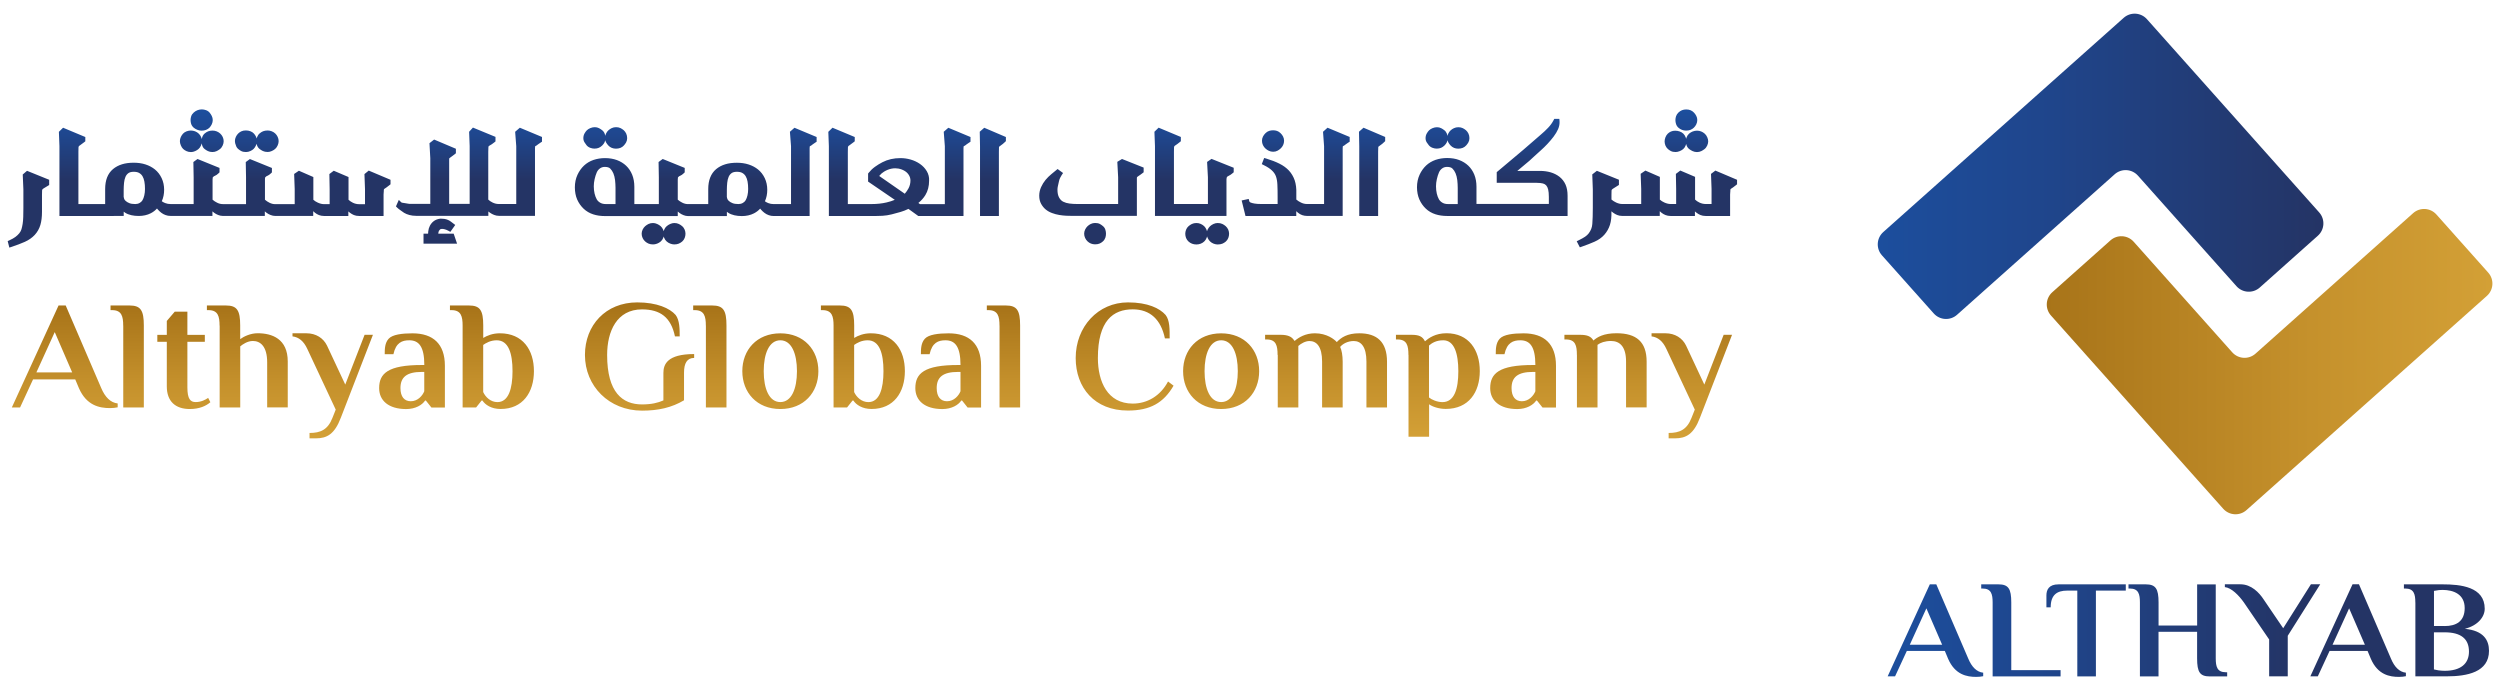 <?xml version="1.0" encoding="utf-8"?>
<!-- Generator: Adobe Illustrator 24.3.0, SVG Export Plug-In . SVG Version: 6.00 Build 0)  -->
<svg version="1.1" id="Layer_1" xmlns="http://www.w3.org/2000/svg" xmlns:xlink="http://www.w3.org/1999/xlink" x="0px" y="0px"
	 viewBox="0 0 543 150" style="enable-background:new 0 0 543 150;" xml:space="preserve">
<style type="text/css">
	.st0{fill:url(#SVGID_1_);}
	.st1{fill:url(#SVGID_2_);}
	.st2{fill:url(#SVGID_3_);}
	.st3{fill:none;}
	.st4{fill:url(#SVGID_4_);}
	.st5{fill:url(#SVGID_5_);}
</style>
<g>
	<linearGradient id="SVGID_1_" gradientUnits="userSpaceOnUse" x1="409.998" y1="136.975" x2="540.607" y2="136.975">
		<stop  offset="0" style="stop-color:#1C4E9D"/>
		<stop  offset="0.246" style="stop-color:#1F468D"/>
		<stop  offset="0.69" style="stop-color:#243465"/>
	</linearGradient>
	<path class="st0" d="M423.13,143.09l-0.71-1.7h-8.26l-2.55,5.51H410l9.16-19.99h1.4l6.96,16.17c0.75,1.79,1.83,2.88,3.23,3.03v0.76
		c-0.34,0.09-1.03,0.15-1.49,0.15C427.2,147.03,424.63,146.55,423.13,143.09z M421.83,140.03l-3.42-7.9l-3.6,7.9H421.83z
		 M432.8,130.86c0-1.82-0.31-3.03-2.17-3.03h-0.31v-0.91h3.73c2.17,0,2.8,0.94,2.8,3.94v14.69h10.71v1.36H432.8V130.86z
		 M451.18,128.28h-2.2c-2.21,0-3.57,0.94-3.57,3.63h-0.93v-2.57c0-1.21,0.5-2.42,2.64-2.42h14.6v1.36h-6.49v18.63h-4.04V128.28z
		 M464.79,130.86c0-1.82-0.31-3.03-2.17-3.03h-0.31v-0.91h3.73c2.17,0,2.8,0.94,2.8,3.94v5h8.38v-8.93h4.04v16.05
		c0,1.82,0.31,3.03,2.17,3.03h0.31v0.91h-3.73c-2.17,0-2.8-0.88-2.8-3.94v-5.75h-8.38v9.69h-4.04V130.86z M492.87,138.91l-5.5-8.06
		c-1.09-1.54-2.7-3.18-4.13-3.33v-0.61h3.39c2.33,0,4.07,1.79,5.06,3.33l4.22,6.21l6.02-9.54h2.02l-7.05,11.18v8.81h-4.04V138.91z
		 M514.95,143.09l-0.71-1.7h-8.26l-2.55,5.51h-1.62l9.16-19.99h1.4l6.96,16.17c0.74,1.79,1.83,2.88,3.23,3.03v0.76
		c-0.34,0.09-1.02,0.15-1.49,0.15C519.02,147.03,516.44,146.55,514.95,143.09z M513.65,140.03l-3.42-7.9l-3.6,7.9H513.65z
		 M524.61,130.86c0-1.82-0.31-3.03-2.17-3.03h-0.31v-0.91h8.39c3.88,0,9.16,0.51,9.16,5.3c0,1.73-1.43,3.63-4.32,4.36
		c4.07,0.39,5.25,2.45,5.25,4.78c0,4.63-4.75,5.54-9.16,5.54h-6.83V130.86z M530.98,135.98c2.52,0,4.35-1.03,4.35-3.91
		c0-3-2.42-3.94-4.81-3.94c-0.47,0-0.96,0.03-1.86,0.21v7.63H530.98z M536.26,141.52c0-2.79-1.77-4.18-5.28-4.18h-2.33v8.06
		c0.43,0.12,1.34,0.3,2.33,0.3C534.43,145.7,536.26,144.18,536.26,141.52z"/>
	<linearGradient id="SVGID_2_" gradientUnits="userSpaceOnUse" x1="407.863" y1="36.12" x2="504.637" y2="36.12">
		<stop  offset="0" style="stop-color:#1C4E9D"/>
		<stop  offset="0.356" style="stop-color:#1F468D"/>
		<stop  offset="1" style="stop-color:#243465"/>
	</linearGradient>
	<path class="st1" d="M503.44,51.2l-12.62,11.25c-1.48,1.32-3.74,1.19-5.06-0.29l-21.4-24.01c-1.32-1.48-3.58-1.61-5.06-0.29
		l-34.23,30.51c-1.48,1.32-3.74,1.19-5.06-0.29l-11.25-12.62c-1.32-1.48-1.19-3.74,0.29-5.06l36.91-32.89l15.3-13.63
		c1.48-1.32,3.74-1.19,5.06,0.29l13.63,15.29l23.78,26.68C505.05,47.62,504.92,49.88,503.44,51.2z"/>
	<linearGradient id="SVGID_3_" gradientUnits="userSpaceOnUse" x1="444.561" y1="78.553" x2="541.336" y2="78.553">
		<stop  offset="0" style="stop-color:#A87419"/>
		<stop  offset="0.595" style="stop-color:#C5912C"/>
		<stop  offset="1" style="stop-color:#D3A036"/>
	</linearGradient>
	<path class="st2" d="M445.76,63.47l12.62-11.25c1.48-1.32,3.74-1.19,5.06,0.29l21.4,24.01c1.32,1.48,3.58,1.61,5.06,0.29
		l34.23-30.51c1.48-1.32,3.74-1.19,5.06,0.29l11.25,12.62c1.32,1.48,1.19,3.74-0.29,5.06l-36.91,32.89l-15.3,13.63
		c-1.48,1.32-3.74,1.19-5.06-0.29l-13.63-15.29l-23.78-26.68C444.15,67.05,444.28,64.79,445.76,63.47z"/>
	<line class="st3" x1="422.4" y1="70.75" x2="406.39" y2="52.78"/>
	<linearGradient id="SVGID_4_" gradientUnits="userSpaceOnUse" x1="189.38" y1="66.799" x2="189.38" y2="94.853">
		<stop  offset="0" style="stop-color:#A87419"/>
		<stop  offset="0.595" style="stop-color:#C5912C"/>
		<stop  offset="1" style="stop-color:#D3A036"/>
	</linearGradient>
	<path class="st4" d="M17.13,84.28l-0.79-1.88H7.18L4.36,88.5H2.57l10.15-22.15h1.55l7.71,17.92c0.83,1.98,2.03,3.19,3.58,3.36v0.84
		c-0.38,0.1-1.14,0.17-1.65,0.17C21.63,88.64,18.78,88.1,17.13,84.28z M15.68,80.89l-3.79-8.76L7.9,80.89H15.68z M26.76,70.72
		c0-2.01-0.34-3.36-2.41-3.36h-0.34v-1.01h4.13c2.41,0,3.1,1.04,3.1,4.36V88.5h-4.47V70.72z M36.23,83.94v-9.7h-2.06v-1.51h2.06
		v-3.02l1.72-2.01h2.75v5.03h3.79v1.51H40.7v9.9c0,2.52,0.65,3.19,1.79,3.19c1.2,0,2.13-0.5,2.72-0.91l0.48,0.94
		c-0.93,0.81-2.37,1.48-4.47,1.48C38.09,88.84,36.23,87.16,36.23,83.94z M47.69,70.72c0-2.01-0.34-3.36-2.41-3.36h-0.34v-1.01h4.13
		c2.41,0,3.1,1.04,3.1,4.36v2.95c0.76-0.57,2.24-1.28,3.79-1.28c3.13,0,6.54,1.21,6.54,6.14v9.97h-4.47v-9.8
		c0-3.46-1.48-4.63-3.1-4.63c-1.2,0-2.27,0.77-2.75,1.17V88.5h-4.47V70.72z M67.24,94.04c2.37,0,3.96-0.7,4.96-3.26l0.72-1.81
		l-6.19-13.22c-0.76-1.64-1.82-2.52-3.2-2.69v-0.67h3.03c2.06,0,3.68,1.04,4.47,2.68l3.96,8.46l4.2-10.81H81l-6.95,17.96
		c-1.38,3.66-3.06,4.53-5.44,4.53h-1.38V94.04z M82.35,84.31c0-3.19,1.89-5.03,9.29-5.03h0.52c0-4.03-1.2-5.37-3.27-5.37
		c-1.55,0-2.89,0.5-3.44,3.02h-1.89c0-1.17,0.03-2.45,0.86-3.36c0.83-0.91,2.93-1.17,5.16-1.17c4.51,0,7.05,2.32,7.05,7.05v9.06
		H93.7l-1.2-1.51h-0.17c-0.62,0.94-2.06,1.85-4.13,1.85C84.38,88.84,82.35,86.99,82.35,84.31z M92.15,84.98v-4.2h-0.52
		c-3.3,0-4.65,1.14-4.65,3.52c0,1.88,0.86,2.85,2.24,2.85C90.74,87.16,91.78,85.92,92.15,84.98z M104.78,86.99h-0.17l-1.2,1.51
		h-2.93V70.72c0-2.01-0.34-3.36-2.41-3.36h-0.34v-1.01h4.13c2.41,0,3.1,1.04,3.1,4.36v2.69c0.83-0.5,2.03-1.01,3.61-1.01
		c4.99,0,7.4,3.62,7.4,8.22c0,4.6-2.41,8.22-7.23,8.22C106.71,88.84,105.37,87.9,104.78,86.99z M111.32,80.62
		c0-3.86-0.86-6.71-3.44-6.71c-1.34,0-2.34,0.6-2.93,1.01v10.24c0.52,1.11,1.62,2.18,3.1,2.18
		C110.43,87.33,111.32,84.48,111.32,80.62z M127.05,77.09c0-6.44,4.51-11.41,11.36-11.41c4.3,0,7.06,1.28,8.33,2.72
		c0.89,1.14,0.89,3.16,0.89,4.67h-1.03c-0.86-4.13-3.17-5.87-7.16-5.87c-5.47,0-7.57,4.77-7.57,9.9c0,8.16,3.34,10.74,7.57,10.74
		c2.06,0,3.44-0.34,4.65-0.87v-5.97c0-1.85,0.83-4.1,6.68-4.1v0.84c-1.55,0-2.2,1.17-2.2,3.19v6.01c-2.65,1.58-5.57,2.25-9.12,2.25
		C132.28,89.18,127.05,83.87,127.05,77.09z M153.31,70.72c0-2.01-0.34-3.36-2.41-3.36h-0.34v-1.01h4.13c2.41,0,3.1,1.04,3.1,4.36
		V88.5h-4.47V70.72z M161.23,80.62c0-4.6,3.13-8.22,8.26-8.22c5.13,0,8.26,3.62,8.26,8.22c0,4.6-3.13,8.22-8.26,8.22
		C164.36,88.84,161.23,85.22,161.23,80.62z M173.1,80.62c0-3.86-1.2-6.71-3.61-6.71c-2.41,0-3.61,2.85-3.61,6.71
		c0,3.86,1.2,6.71,3.61,6.71C171.9,87.33,173.1,84.48,173.1,80.62z M185.35,86.99h-0.17l-1.2,1.51h-2.93V70.72
		c0-2.01-0.34-3.36-2.41-3.36h-0.34v-1.01h4.13c2.41,0,3.1,1.04,3.1,4.36v2.69c0.83-0.5,2.03-1.01,3.61-1.01
		c4.99,0,7.4,3.62,7.4,8.22c0,4.6-2.41,8.22-7.23,8.22C187.28,88.84,185.94,87.9,185.35,86.99z M191.89,80.62
		c0-3.86-0.86-6.71-3.44-6.71c-1.34,0-2.34,0.6-2.93,1.01v10.24c0.52,1.11,1.62,2.18,3.1,2.18C191,87.33,191.89,84.48,191.89,80.62z
		 M198.81,84.31c0-3.19,1.89-5.03,9.29-5.03h0.52c0-4.03-1.2-5.37-3.27-5.37c-1.55,0-2.89,0.5-3.44,3.02h-1.89
		c0-1.17,0.03-2.45,0.86-3.36c0.83-0.91,2.93-1.17,5.16-1.17c4.51,0,7.05,2.32,7.05,7.05v9.06h-2.93l-1.2-1.51h-0.17
		c-0.62,0.94-2.06,1.85-4.13,1.85C200.84,88.84,198.81,86.99,198.81,84.31z M208.62,84.98v-4.2h-0.52c-3.3,0-4.65,1.14-4.65,3.52
		c0,1.88,0.86,2.85,2.24,2.85C207.21,87.16,208.24,85.92,208.62,84.98z M217.09,70.72c0-2.01-0.34-3.36-2.41-3.36h-0.34v-1.01h4.13
		c2.41,0,3.1,1.04,3.1,4.36V88.5h-4.47V70.72z M233.64,77.76c0-6.78,4.85-12.08,11.36-12.08c4.3,0,6.88,1.28,8.16,2.72
		c0.93,1.18,0.89,3.12,0.89,5.1h-1.03c-0.86-4.06-3.17-6.31-6.99-6.31c-4.23,0-7.57,2.42-7.57,10.57c0,5.14,2.1,9.9,7.57,9.9
		c3.17,0,6.02-1.68,7.67-4.8l1.2,0.91c-2.17,3.73-5.09,5.4-9.91,5.4C237.74,89.18,233.64,84.21,233.64,77.76z M256.97,80.62
		c0-4.6,3.13-8.22,8.26-8.22c5.13,0,8.26,3.62,8.26,8.22c0,4.6-3.13,8.22-8.26,8.22C260.11,88.84,256.97,85.22,256.97,80.62z
		 M268.85,80.62c0-3.86-1.2-6.71-3.61-6.71s-3.61,2.85-3.61,6.71c0,3.86,1.2,6.71,3.61,6.71S268.85,84.48,268.85,80.62z
		 M277.49,77.09c0-2.01-0.31-3.36-2.37-3.36h-0.34v-1.01h3.41c1.38,0,2.41,0.34,2.93,1.28h0.14c0.83-0.71,2.27-1.61,4.34-1.61
		c2.58,0,4.23,1.31,4.75,1.91c0.93-0.97,2.24-1.91,4.89-1.91c3.82,0,6.02,1.85,6.02,6.18v9.93h-4.47v-9.97
		c0-3.26-1.2-4.46-2.75-4.46c-1.27,0-2.37,0.57-2.96,1.28c0.34,0.67,0.55,1.88,0.55,3.22v9.93h-4.47v-9.97
		c0-3.26-1.2-4.46-2.75-4.46c-0.89,0-1.86,0.57-2.41,1.07V88.5h-4.47V77.09z M305.91,77.09c0-2.01-0.31-3.36-2.37-3.36h-0.34v-1.01
		h3.41c1.55,0,2.37,0.34,2.89,1.41c0.83-0.71,2.27-1.75,4.68-1.75c4.82,0,7.23,3.62,7.23,8.22c0,4.6-2.41,8.22-7.4,8.22
		c-1.51,0-2.92-0.5-3.61-1.01v7.05h-4.47V77.09z M316.75,80.62c0-3.86-0.89-6.71-3.27-6.71c-1.55,0-2.48,0.6-3.1,1.14v11.28
		c0.55,0.47,1.76,1.01,2.93,1.01C315.89,87.33,316.75,84.48,316.75,80.62z M323.67,84.31c0-3.19,1.89-5.03,9.29-5.03h0.52
		c0-4.03-1.2-5.37-3.27-5.37c-1.55,0-2.89,0.5-3.44,3.02h-1.89c0-1.17,0.03-2.45,0.86-3.36s2.93-1.17,5.16-1.17
		c4.51,0,7.06,2.32,7.06,7.05v9.06h-2.93l-1.2-1.51h-0.17c-0.62,0.94-2.07,1.85-4.13,1.85C325.7,88.84,323.67,86.99,323.67,84.31z
		 M333.48,84.98v-4.2h-0.52c-3.3,0-4.65,1.14-4.65,3.52c0,1.88,0.86,2.85,2.24,2.85C332.07,87.16,333.1,85.92,333.48,84.98z
		 M342.5,77.09c0-2.01-0.31-3.36-2.37-3.36h-0.34v-1.01h3.41c1.55,0,2.37,0.34,2.89,1.24c0.83-0.74,2.2-1.58,5.02-1.58
		c4.3,0,6.54,1.85,6.54,6.18v9.93h-4.47v-9.97c0-3.26-1.38-4.46-3.27-4.46c-1.31,0-2.31,0.37-2.93,0.84V88.5h-4.47V77.09z
		 M362.43,94.04c2.37,0,3.96-0.7,4.96-3.26l0.72-1.81l-6.19-13.22c-0.76-1.64-1.82-2.52-3.2-2.69v-0.67h3.03
		c2.06,0,3.68,1.04,4.47,2.68l3.96,8.46l4.2-10.81h1.82l-6.95,17.96c-1.38,3.66-3.06,4.53-5.44,4.53h-1.38V94.04z"/>
	<linearGradient id="SVGID_5_" gradientUnits="userSpaceOnUse" x1="189.488" y1="24.137" x2="189.488" y2="45.654">
		<stop  offset="0" style="stop-color:#1C4E9D"/>
		<stop  offset="0.246" style="stop-color:#1F468D"/>
		<stop  offset="0.69" style="stop-color:#243465"/>
	</linearGradient>
	<path class="st5" d="M5.87,37.1l4.81,1.95v1.13l-0.25,0.16c-0.41,0.25-0.72,0.44-0.94,0.57c-0.19,0.11-0.25,0.19-0.27,0.22
		c-0.05,0.07-0.07,0.16-0.08,0.26c-0.02,0.19-0.02,0.49-0.02,0.93v3.7c0,1.1-0.12,2.06-0.35,2.84c-0.24,0.81-0.65,1.54-1.23,2.17
		c-0.57,0.61-1.3,1.12-2.15,1.5c-0.81,0.36-1.76,0.72-2.81,1.07l-0.55,0.18l-0.36-1.41l0.41-0.19c0.51-0.23,0.93-0.47,1.26-0.71
		c0.32-0.24,0.61-0.51,0.85-0.8c0.22-0.28,0.38-0.57,0.47-0.87c0.1-0.34,0.19-0.74,0.26-1.18c0.07-0.43,0.11-0.93,0.13-1.49
		c0.02-0.58,0.03-1.23,0.03-1.96v-4.01L4.94,37.9L5.87,37.1z M39.77,32.34c0.19,0.19,0.43,0.34,0.72,0.48c0.3,0.14,0.64,0.21,1,0.21
		c0.29,0,0.59-0.07,0.9-0.21c0.28-0.13,0.53-0.28,0.72-0.45c0.22-0.19,0.41-0.45,0.55-0.77c0.07-0.15,0.12-0.3,0.15-0.46
		c0.02,0.13,0.05,0.26,0.09,0.39c0.1,0.36,0.29,0.65,0.56,0.85c0.21,0.16,0.44,0.31,0.69,0.43c0.29,0.14,0.62,0.21,0.99,0.21
		c0.33,0,0.65-0.07,0.94-0.21c0.25-0.12,0.48-0.27,0.69-0.43c0.25-0.19,0.45-0.46,0.6-0.79c0.14-0.31,0.21-0.62,0.21-0.93
		c0-0.31-0.07-0.62-0.21-0.92c-0.14-0.29-0.33-0.55-0.56-0.75c-0.22-0.2-0.48-0.35-0.75-0.46c-0.28-0.11-0.58-0.17-0.9-0.17
		c-0.36,0-0.68,0.06-0.96,0.17c-0.27,0.11-0.52,0.27-0.74,0.46c-0.26,0.22-0.44,0.5-0.54,0.82c-0.04,0.13-0.07,0.26-0.09,0.38
		c-0.04-0.15-0.09-0.3-0.16-0.45c-0.13-0.29-0.31-0.53-0.52-0.73c-0.21-0.21-0.48-0.37-0.78-0.49c-0.3-0.11-0.6-0.17-0.92-0.17
		c-0.31,0-0.62,0.06-0.92,0.17c-0.31,0.12-0.58,0.29-0.78,0.51c-0.18,0.2-0.34,0.44-0.47,0.71c-0.14,0.3-0.21,0.61-0.21,0.91
		c0,0.3,0.07,0.61,0.21,0.93C39.41,31.9,39.58,32.16,39.77,32.34z M95.19,50.76c0.01-0.12,0.03-0.24,0.05-0.35
		c0.03-0.19,0.13-0.36,0.31-0.53l0.03-0.03l0.03-0.04c0,0,0.02-0.02,0.08-0.04c0.11-0.04,0.24-0.05,0.4-0.05
		c0.09,0,0.26,0.01,0.54,0.09c0.23,0.06,0.49,0.17,0.77,0.32l0.42,0.23l1.06-1.5l-0.89-0.68c-0.21-0.17-0.44-0.31-0.68-0.41
		c-0.24-0.11-0.52-0.18-0.82-0.23c-0.25-0.03-0.48-0.05-0.75-0.05c-0.03,0-0.06,0-0.1,0c-0.6,0.08-1.09,0.27-1.45,0.56
		c-0.35,0.27-0.62,0.61-0.82,0.99c-0.19,0.38-0.31,0.78-0.35,1.19c-0.02,0.18-0.03,0.35-0.04,0.52h-0.99v2.18h7.29l-0.74-2.18H95.19
		z M80.09,37.05l4.73,2v0.98l-0.2,0.16c-0.23,0.18-0.44,0.35-0.65,0.5c-0.22,0.15-0.37,0.26-0.47,0.32
		c-0.04,0.02-0.07,0.05-0.1,0.09c-0.04,0.13-0.04,0.26-0.04,0.43v0.05l-0.01,0.05c-0.02,0.1-0.04,0.29-0.04,0.63v4.65H78
		c-0.43,0-0.81-0.07-1.13-0.2c-0.29-0.12-0.58-0.29-0.85-0.49c-0.12-0.09-0.25-0.19-0.36-0.3v0.99h-5.3c-0.39,0-0.76-0.07-1.09-0.2
		c-0.32-0.13-0.62-0.3-0.87-0.51c-0.12-0.1-0.25-0.21-0.37-0.33v1.03h-8.28c-0.32,0-0.65-0.07-0.98-0.2
		c-0.32-0.12-0.62-0.29-0.89-0.49c-0.12-0.09-0.25-0.19-0.36-0.3v0.99h-9.15c-0.32,0-0.65-0.07-0.98-0.2
		c-0.32-0.12-0.62-0.29-0.89-0.49c-0.12-0.09-0.25-0.19-0.36-0.3v0.99h-9.09c-0.39,0-0.76-0.06-1.1-0.19
		c-0.34-0.12-0.65-0.29-0.92-0.5c-0.26-0.2-0.51-0.43-0.73-0.68c-0.07-0.08-0.13-0.16-0.2-0.24c-0.38,0.42-0.83,0.76-1.35,1.03
		c-0.76,0.39-1.64,0.59-2.63,0.59c-0.58,0-1.12-0.06-1.61-0.17c-0.51-0.12-0.95-0.29-1.3-0.52c-0.12-0.08-0.24-0.16-0.34-0.24v0.93
		H12.91V31.75l-0.12-3.12l0.91-0.89l4.83,2.02v0.93l-0.2,0.16c-0.42,0.33-0.73,0.56-0.94,0.7c-0.18,0.11-0.26,0.19-0.28,0.23
		c-0.03,0.05-0.05,0.12-0.06,0.21c-0.02,0.19-0.02,0.51-0.02,0.98v11.35h5.81v-3.27c0-0.94,0.14-1.78,0.41-2.49
		c0.28-0.73,0.72-1.35,1.29-1.83c0.56-0.47,1.22-0.82,1.97-1.05c0.73-0.23,1.59-0.34,2.54-0.34c0.92,0,1.77,0.12,2.54,0.37
		c0.78,0.25,1.48,0.62,2.07,1.1c0.6,0.49,1.09,1.12,1.45,1.88c0.36,0.76,0.54,1.61,0.54,2.53c0,0.91-0.17,1.74-0.51,2.49
		c0.23,0.16,0.47,0.29,0.72,0.39c0.37,0.15,0.77,0.22,1.21,0.22h4.99v-5.8l-0.06-3.33l0.9-0.66l4.78,1.94v0.96l-0.16,0.16
		c-0.31,0.3-0.58,0.49-0.83,0.59c-0.16,0.06-0.25,0.12-0.29,0.16c-0.08,0.06-0.14,0.12-0.19,0.19c-0.03,0.19-0.04,0.33-0.04,0.48
		v4.36c0.28,0.25,0.61,0.47,0.98,0.65c0.42,0.21,0.82,0.31,1.25,0.31h5.04v-5.8l-0.06-3.33l0.9-0.66l4.78,1.94v0.96l-0.16,0.16
		c-0.31,0.3-0.58,0.49-0.83,0.59c-0.16,0.06-0.25,0.12-0.29,0.16c-0.08,0.06-0.14,0.12-0.19,0.19c-0.04,0.19-0.04,0.33-0.04,0.48
		v4.36c0.29,0.25,0.61,0.47,0.98,0.65c0.42,0.21,0.82,0.31,1.25,0.31h4.23v-3.27l-0.12-3.29l1.03-0.7l3.14,1.37v4.94
		c0.26,0.24,0.59,0.45,0.99,0.63c0.47,0.21,0.92,0.32,1.35,0.32h1.2v-3.27l-0.06-3.27l0.95-0.72l3.21,1.37v4.94
		c0.26,0.24,0.57,0.46,0.94,0.64c0.43,0.21,0.9,0.32,1.39,0.32h1.25v-3.27l-0.12-3.27L80.09,37.05z M26.87,42.79
		c0,0,0,0.09,0.09,0.38c0.04,0.15,0.16,0.31,0.33,0.47c0.21,0.19,0.47,0.35,0.8,0.48c0.31,0.13,0.74,0.2,1.28,0.2
		c0.35,0,0.65-0.07,0.94-0.23c0.28-0.15,0.48-0.34,0.63-0.59c0.17-0.29,0.3-0.64,0.4-1.06c0.1-0.43,0.15-0.9,0.15-1.39
		c0-0.6-0.04-1.14-0.13-1.62c-0.08-0.44-0.21-0.83-0.4-1.14c-0.17-0.29-0.4-0.53-0.71-0.71c-0.29-0.18-0.7-0.27-1.21-0.27
		c-0.5,0-0.88,0.1-1.15,0.29c-0.29,0.21-0.49,0.47-0.64,0.81c-0.16,0.37-0.26,0.81-0.31,1.29c-0.05,0.52-0.08,1.05-0.08,1.56V42.79z
		 M51.74,32.36c0.19,0.17,0.41,0.31,0.64,0.44c0.28,0.15,0.62,0.22,1.04,0.22c0.33,0,0.65-0.07,0.95-0.21
		c0.3-0.13,0.53-0.29,0.72-0.47c0.19-0.19,0.36-0.44,0.5-0.75c0.05-0.12,0.1-0.24,0.13-0.36c0.03,0.11,0.06,0.22,0.1,0.32
		c0.12,0.34,0.32,0.62,0.58,0.82c0.21,0.16,0.44,0.31,0.69,0.43c0.29,0.14,0.64,0.21,1.05,0.21c0.29,0,0.59-0.07,0.9-0.21
		c0.28-0.13,0.53-0.28,0.72-0.45c0.22-0.19,0.41-0.45,0.55-0.77c0.14-0.31,0.21-0.63,0.21-0.93c0-0.31-0.07-0.61-0.21-0.92
		c-0.14-0.29-0.31-0.53-0.52-0.73c-0.21-0.21-0.48-0.37-0.78-0.49c-0.3-0.11-0.59-0.17-0.86-0.17c-0.39,0-0.73,0.06-1.01,0.17
		c-0.27,0.11-0.52,0.27-0.74,0.46c-0.25,0.21-0.43,0.48-0.55,0.79c-0.04,0.11-0.08,0.21-0.1,0.32c-0.03-0.12-0.08-0.24-0.13-0.36
		c-0.13-0.27-0.29-0.51-0.47-0.71c-0.2-0.22-0.46-0.39-0.78-0.51c-0.3-0.11-0.62-0.17-0.97-0.17c-0.36,0-0.68,0.06-0.95,0.18
		c-0.26,0.11-0.49,0.27-0.7,0.47c-0.21,0.2-0.38,0.45-0.52,0.74c-0.14,0.3-0.21,0.61-0.21,0.91c0,0.3,0.07,0.61,0.21,0.93
		C51.33,31.92,51.52,32.17,51.74,32.36z M287.36,28.62l0.23,3.13v12.56h-3.69c-0.46,0-0.9-0.1-1.34-0.32c-0.38-0.18-0.71-0.4-1-0.65
		l0-1.28c0.04-1.11-0.08-2.08-0.35-2.89c-0.28-0.81-0.7-1.52-1.25-2.12c-0.55-0.59-1.25-1.1-2.08-1.51c-0.8-0.4-1.75-0.77-2.82-1.09
		l-0.48-0.14l-0.52,1.34l0.44,0.22c0.74,0.36,1.34,0.75,1.76,1.15c0.41,0.38,0.7,0.81,0.87,1.27c0.18,0.49,0.29,1.11,0.32,1.82
		c0.04,0.78,0.05,1.71,0.05,2.78v1.42h-3.58c-0.58,0-1.07-0.03-1.45-0.1c-0.37-0.06-0.67-0.15-0.9-0.25
		c-0.12-0.06-0.19-0.13-0.22-0.25l-0.13-0.5l-1.53,0.33l0.83,3.37h11.03v-1.04c0.12,0.12,0.24,0.23,0.37,0.33
		c0.56,0.47,1.23,0.7,1.97,0.7h7.74V32.22c0-0.15,0.01-0.27,0.02-0.37c0.01-0.05,0.02-0.09,0.06-0.11c0.18-0.08,0.37-0.2,0.57-0.38
		c0.14-0.12,0.35-0.26,0.61-0.42l0.26-0.16v-1.03l-4.81-2.01L287.36,28.62z M42.11,27.76c0.24,0.19,0.51,0.35,0.8,0.45
		c0.29,0.11,0.58,0.17,0.87,0.17c0.35,0,0.68-0.06,0.97-0.17c0.31-0.12,0.57-0.29,0.78-0.51c0.18-0.2,0.34-0.44,0.47-0.71
		c0.14-0.3,0.21-0.61,0.21-0.91c0-0.31-0.07-0.62-0.22-0.91c-0.12-0.24-0.27-0.47-0.44-0.68c-0.2-0.25-0.47-0.44-0.8-0.56
		c-0.3-0.11-0.6-0.17-0.92-0.17c-0.31,0-0.62,0.06-0.92,0.17c-0.3,0.11-0.57,0.28-0.82,0.5c-0.27,0.24-0.46,0.51-0.56,0.81
		c-0.09,0.26-0.14,0.55-0.14,0.83c0,0.29,0.05,0.57,0.13,0.85C41.64,27.25,41.83,27.53,42.11,27.76z M362.26,32.36
		c0.19,0.17,0.4,0.31,0.64,0.44c0.28,0.15,0.63,0.22,1.04,0.22c0.29,0,0.59-0.07,0.91-0.2c0.31-0.13,0.56-0.28,0.76-0.46
		c0.23-0.2,0.41-0.47,0.53-0.8c0.04-0.1,0.07-0.2,0.09-0.3c0.03,0.1,0.06,0.2,0.09,0.3c0.12,0.34,0.32,0.62,0.58,0.82
		c0.21,0.17,0.46,0.31,0.73,0.44c0.3,0.14,0.62,0.21,0.95,0.21c0.33,0,0.65-0.07,0.94-0.21c0.25-0.12,0.48-0.27,0.69-0.43
		c0.25-0.19,0.45-0.46,0.6-0.79c0.14-0.31,0.21-0.62,0.21-0.9c0-0.28-0.07-0.59-0.21-0.9c-0.14-0.32-0.33-0.59-0.57-0.79
		c-0.23-0.2-0.48-0.35-0.75-0.46c-0.28-0.11-0.58-0.17-0.9-0.17c-0.31,0-0.62,0.06-0.92,0.17c-0.29,0.11-0.56,0.27-0.79,0.47
		c-0.25,0.22-0.44,0.5-0.56,0.83c-0.04,0.1-0.07,0.2-0.09,0.3c-0.02-0.1-0.06-0.2-0.09-0.3c-0.12-0.32-0.29-0.59-0.51-0.81
		c-0.22-0.21-0.49-0.38-0.82-0.49c-0.31-0.11-0.63-0.16-0.96-0.16c-0.34,0-0.65,0.06-0.92,0.18c-0.26,0.11-0.49,0.27-0.7,0.47
		c-0.22,0.22-0.39,0.49-0.51,0.81c-0.11,0.31-0.17,0.6-0.17,0.87c0,0.27,0.06,0.57,0.17,0.87
		C361.85,31.89,362.03,32.16,362.26,32.36z M364.56,27.74c0.23,0.2,0.48,0.36,0.75,0.46c0.28,0.11,0.58,0.17,0.91,0.17
		c0.36,0,0.68-0.06,0.96-0.17c0.28-0.11,0.53-0.28,0.74-0.48c0.21-0.2,0.38-0.45,0.52-0.73c0.14-0.3,0.21-0.61,0.21-0.92
		c0-0.32-0.07-0.62-0.22-0.9c-0.13-0.25-0.29-0.49-0.49-0.7c-0.21-0.23-0.47-0.41-0.76-0.53c-0.28-0.11-0.59-0.17-0.93-0.17
		c-0.34,0-0.65,0.06-0.93,0.17c-0.28,0.11-0.54,0.29-0.77,0.51c-0.24,0.23-0.41,0.5-0.51,0.79c-0.09,0.27-0.14,0.55-0.14,0.83
		c0,0.28,0.04,0.57,0.13,0.85C364.13,27.24,364.31,27.52,364.56,27.74z M127.41,31.56c0.21,0.25,0.49,0.44,0.83,0.56
		c0.31,0.11,0.6,0.16,0.88,0.16c0.36,0,0.68-0.06,0.95-0.18c0.25-0.11,0.5-0.28,0.73-0.5c0.23-0.22,0.4-0.46,0.52-0.71
		c0.06-0.14,0.11-0.28,0.14-0.43c0.04,0.17,0.1,0.32,0.18,0.47c0.13,0.23,0.29,0.45,0.48,0.66c0.22,0.24,0.47,0.41,0.76,0.53
		c0.28,0.11,0.58,0.17,0.91,0.17c0.36,0,0.68-0.06,0.96-0.17c0.29-0.12,0.55-0.29,0.76-0.53c0.19-0.21,0.35-0.43,0.48-0.66
		c0.15-0.27,0.23-0.58,0.23-0.92c0-0.36-0.07-0.69-0.21-1c-0.14-0.29-0.32-0.54-0.54-0.73c-0.2-0.17-0.43-0.32-0.68-0.45
		c-0.29-0.14-0.61-0.21-0.97-0.21s-0.68,0.07-0.97,0.21c-0.26,0.13-0.49,0.28-0.68,0.45c-0.22,0.19-0.4,0.43-0.54,0.73
		c-0.07,0.15-0.13,0.32-0.16,0.49c-0.03-0.16-0.07-0.31-0.13-0.46c-0.12-0.32-0.32-0.58-0.58-0.78c-0.21-0.16-0.42-0.3-0.65-0.42
		c-0.28-0.15-0.59-0.22-0.93-0.22c-0.32,0-0.65,0.07-0.96,0.2c-0.31,0.13-0.57,0.29-0.76,0.48c-0.18,0.18-0.35,0.41-0.5,0.68
		c-0.17,0.31-0.26,0.65-0.26,1.02c0,0.35,0.09,0.67,0.28,0.95C127.11,31.17,127.26,31.37,127.41,31.56z M310.35,31.56
		c0.21,0.25,0.49,0.44,0.83,0.56c0.31,0.11,0.6,0.16,0.88,0.16c0.36,0,0.68-0.06,0.95-0.18c0.26-0.11,0.5-0.28,0.73-0.5
		c0.23-0.22,0.4-0.46,0.52-0.71c0.06-0.14,0.11-0.28,0.14-0.43c0.04,0.17,0.1,0.32,0.18,0.47c0.13,0.23,0.29,0.45,0.48,0.66
		c0.22,0.23,0.47,0.41,0.76,0.53c0.28,0.11,0.58,0.17,0.91,0.17c0.36,0,0.68-0.06,0.96-0.17c0.29-0.12,0.55-0.29,0.76-0.53
		c0.19-0.21,0.35-0.43,0.48-0.66c0.15-0.27,0.23-0.58,0.23-0.92c0-0.36-0.07-0.7-0.21-0.99c-0.14-0.29-0.32-0.54-0.54-0.73
		c-0.2-0.17-0.43-0.32-0.68-0.45c-0.29-0.14-0.61-0.21-0.97-0.21c-0.35,0-0.68,0.07-0.97,0.21c-0.26,0.12-0.49,0.27-0.69,0.45
		c-0.22,0.19-0.4,0.44-0.54,0.73c-0.07,0.15-0.13,0.32-0.16,0.49c-0.03-0.16-0.07-0.31-0.13-0.46c-0.13-0.32-0.32-0.58-0.58-0.78
		c-0.21-0.16-0.42-0.3-0.65-0.42c-0.28-0.15-0.59-0.22-0.93-0.22c-0.32,0-0.65,0.07-0.96,0.2c-0.32,0.13-0.57,0.29-0.76,0.48
		c-0.18,0.18-0.35,0.41-0.5,0.68c-0.17,0.31-0.26,0.65-0.26,1.02c0,0.35,0.09,0.67,0.28,0.95
		C310.04,31.17,310.19,31.37,310.35,31.56z M274.88,32.28c0.21,0.19,0.46,0.35,0.71,0.47c0.29,0.14,0.6,0.21,0.94,0.21
		c0.34,0,0.65-0.07,0.93-0.22c0.23-0.12,0.46-0.28,0.67-0.47c0.24-0.21,0.42-0.46,0.56-0.75c0.14-0.3,0.21-0.62,0.21-0.94
		c0-0.33-0.07-0.65-0.22-0.93c-0.13-0.26-0.31-0.5-0.54-0.72c-0.23-0.23-0.49-0.39-0.76-0.49c-0.26-0.09-0.54-0.14-0.85-0.14
		c-0.31,0-0.6,0.04-0.87,0.13c-0.3,0.1-0.57,0.26-0.8,0.5c-0.22,0.21-0.4,0.46-0.54,0.72c-0.15,0.29-0.22,0.6-0.22,0.93
		c0,0.33,0.07,0.64,0.21,0.94C274.46,31.82,274.65,32.08,274.88,32.28z M340.03,40.08c0.3,0.67,0.45,1.49,0.45,2.44v4.39h-26.15
		c-0.92,0-1.78-0.12-2.55-0.37c-0.79-0.25-1.5-0.66-2.1-1.23c-0.59-0.56-1.06-1.23-1.4-2c-0.33-0.77-0.51-1.66-0.51-2.64
		c0-0.99,0.19-1.9,0.56-2.71c0.37-0.8,0.85-1.47,1.42-2.01c0.57-0.54,1.27-0.95,2.06-1.23c0.78-0.26,1.62-0.4,2.5-0.4
		c0.96,0,1.84,0.14,2.6,0.43c0.77,0.29,1.44,0.7,1.99,1.22c0.56,0.53,1,1.18,1.32,1.96c0.31,0.77,0.47,1.65,0.47,2.63v3.74h15.72
		v-1.53c0-0.66-0.05-1.2-0.15-1.62c-0.09-0.37-0.23-0.66-0.42-0.88c-0.18-0.2-0.42-0.34-0.71-0.42c-0.35-0.09-0.8-0.14-1.33-0.14
		h-8.71v-2.32l5.72-4.81l3.89-3.37c0.53-0.45,1.06-0.94,1.56-1.47c0.49-0.51,0.88-1.06,1.18-1.64l0.15-0.29h1.1l0.04,0.5
		c0.04,0.58-0.06,1.16-0.31,1.73c-0.23,0.53-0.56,1.08-0.98,1.64c-0.41,0.54-0.86,1.07-1.34,1.58c-0.47,0.5-0.97,0.99-1.49,1.45
		l-1.35,1.22c-0.39,0.38-0.74,0.71-1.04,0.96l-2.66,2.23h4.92c0.84,0,1.62,0.11,2.32,0.31c0.71,0.21,1.35,0.53,1.91,0.96
		C339.28,38.84,339.73,39.41,340.03,40.08z M313.28,44.02c0.33,0.2,0.73,0.3,1.22,0.3h2.12v-3.53c0-0.54-0.04-1.1-0.1-1.68
		c-0.07-0.55-0.19-1.04-0.37-1.47c-0.17-0.41-0.4-0.75-0.69-1.04c-0.24-0.23-0.63-0.35-1.17-0.35c-0.4,0-0.74,0.11-1.04,0.32
		c-0.32,0.23-0.55,0.52-0.71,0.89c-0.18,0.43-0.34,0.92-0.46,1.46c-0.12,0.54-0.18,1.06-0.18,1.55c0,0.56,0.06,1.08,0.17,1.57
		c0.11,0.48,0.27,0.89,0.46,1.24C312.7,43.57,312.94,43.82,313.28,44.02z M205.98,27.75l4.81,2.01v1.03l-0.26,0.16
		c-0.26,0.16-0.46,0.3-0.61,0.42c-0.2,0.18-0.39,0.3-0.57,0.38c-0.04,0.02-0.05,0.06-0.06,0.11c-0.02,0.11-0.02,0.23-0.02,0.37
		v14.69h-9.81l-2.15-1.55c-0.55,0.27-1.12,0.49-1.69,0.66c-0.66,0.2-1.31,0.37-1.95,0.53c-0.67,0.17-1.34,0.27-2,0.31
		c-0.64,0.04-1.2,0.05-1.68,0.05h-9.96V31.75l-0.12-3.12l0.91-0.89l4.83,2.02v0.93l-0.2,0.16c-0.42,0.33-0.73,0.56-0.94,0.7
		c-0.18,0.11-0.26,0.19-0.28,0.23c-0.03,0.05-0.05,0.12-0.06,0.21c-0.02,0.19-0.02,0.51-0.02,0.98v11.35h5.15
		c1.18,0,2.28-0.12,3.26-0.35c0.64-0.15,1.24-0.34,1.79-0.57l-5.8-3.96v-1.74l0.11-0.15c0.39-0.49,0.85-0.94,1.38-1.32
		c0.51-0.37,1.05-0.7,1.61-0.99c0.58-0.3,1.2-0.53,1.86-0.68c0.65-0.15,1.35-0.22,2.07-0.22c0.73,0,1.47,0.1,2.2,0.31
		c0.74,0.21,1.42,0.53,2.03,0.95c0.62,0.43,1.12,0.96,1.48,1.57c0.38,0.64,0.55,1.33,0.51,2.07c0,1.19-0.27,2.25-0.81,3.13
		c-0.4,0.65-0.91,1.22-1.52,1.71l0.34,0.25h5.41V31.75l-0.24-3.13L205.98,27.75z M190.96,38.22l5.56,3.86
		c0.33-0.39,0.61-0.79,0.83-1.21c0.26-0.5,0.4-1.07,0.4-1.68c0-0.4-0.11-0.78-0.33-1.15c-0.23-0.38-0.53-0.68-0.93-0.92
		c-0.41-0.25-0.87-0.42-1.37-0.51c-0.22-0.04-0.45-0.06-0.69-0.06c-0.27,0-0.56,0.03-0.84,0.09c-0.53,0.11-1.07,0.33-1.59,0.65
		C191.63,37.51,191.28,37.82,190.96,38.22z M212.8,28.61l0.06,3.14v15.16h4.1V32.96c0-0.47,0.01-0.79,0.02-0.98
		c0.01-0.08,0.03-0.12,0.06-0.14c0.1-0.09,0.23-0.19,0.4-0.3c0.23-0.15,0.52-0.38,0.88-0.73l0.16-0.16v-0.89l-4.7-2.01L212.8,28.61z
		 M239.57,49.12c-0.21-0.18-0.44-0.34-0.67-0.47c-0.28-0.15-0.62-0.22-1.04-0.22c-0.33,0-0.65,0.07-0.94,0.21
		c-0.27,0.13-0.5,0.3-0.71,0.49c-0.21,0.2-0.38,0.45-0.52,0.73c-0.14,0.3-0.21,0.6-0.21,0.89c0,0.32,0.07,0.64,0.21,0.94
		c0.13,0.28,0.31,0.53,0.52,0.73c0.21,0.2,0.46,0.37,0.74,0.48c0.28,0.11,0.58,0.17,0.9,0.17c0.4,0,0.73-0.06,1-0.18
		c0.25-0.11,0.48-0.26,0.7-0.46c0.25-0.22,0.43-0.5,0.54-0.82c0.09-0.28,0.13-0.57,0.13-0.85c0-0.28-0.04-0.57-0.13-0.85
		C240.01,49.62,239.83,49.34,239.57,49.12z M266.22,49.12c-0.22-0.19-0.46-0.35-0.71-0.47c-0.29-0.14-0.64-0.21-1.05-0.21
		c-0.29,0-0.59,0.07-0.9,0.21c-0.29,0.13-0.54,0.3-0.75,0.5c-0.21,0.2-0.38,0.45-0.52,0.73c-0.06,0.12-0.1,0.24-0.13,0.35
		c-0.03-0.11-0.06-0.21-0.1-0.32c-0.12-0.3-0.29-0.56-0.5-0.77c-0.21-0.2-0.46-0.37-0.75-0.5c-0.3-0.14-0.62-0.2-0.95-0.2
		c-0.37,0-0.7,0.07-0.99,0.21c-0.26,0.13-0.5,0.29-0.71,0.47c-0.25,0.22-0.43,0.48-0.55,0.79c-0.11,0.29-0.17,0.58-0.17,0.86
		c0,0.31,0.06,0.62,0.17,0.91c0.12,0.31,0.31,0.57,0.55,0.79c0.22,0.2,0.47,0.35,0.75,0.46c0.28,0.11,0.6,0.17,0.96,0.17
		c0.31,0,0.62-0.06,0.92-0.17c0.3-0.12,0.57-0.28,0.78-0.49c0.22-0.21,0.39-0.47,0.51-0.77c0.04-0.11,0.08-0.22,0.1-0.33
		c0.03,0.12,0.08,0.24,0.13,0.36c0.14,0.29,0.31,0.53,0.52,0.74c0.21,0.21,0.48,0.37,0.78,0.49c0.29,0.11,0.59,0.17,0.86,0.17
		c0.39,0,0.73-0.06,1.02-0.17c0.27-0.11,0.52-0.27,0.75-0.46c0.24-0.21,0.43-0.48,0.55-0.79c0.11-0.29,0.17-0.6,0.17-0.91
		c0-0.28-0.06-0.57-0.17-0.86C266.65,49.6,266.46,49.33,266.22,49.12z M242.68,35.15l0.18,3.36v5.8h-8.89
		c-0.56,0-1.12-0.03-1.67-0.1c-0.51-0.06-0.97-0.2-1.37-0.4c-0.36-0.18-0.65-0.47-0.89-0.9c-0.24-0.43-0.36-1-0.36-1.72
		c0-0.24,0.03-0.49,0.09-0.75c0.07-0.3,0.15-0.64,0.22-0.99c0.06-0.31,0.15-0.58,0.26-0.8c0.11-0.24,0.24-0.45,0.36-0.64l0.29-0.43
		l-1.19-0.87l-1.35,1.11c-0.46,0.38-0.89,0.8-1.27,1.26c-0.39,0.48-0.72,1.01-0.97,1.57c-0.26,0.59-0.4,1.22-0.4,1.85
		c0,0.69,0.14,1.29,0.42,1.79c0.27,0.48,0.6,0.89,0.99,1.21c0.39,0.32,0.85,0.58,1.37,0.77c0.5,0.19,1.02,0.33,1.56,0.42
		c0.53,0.09,1.05,0.15,1.56,0.17c0.5,0.02,0.93,0.03,1.29,0.03h14.02v-8.25c0-0.09,0.01-0.13,0.03-0.15
		c0.05-0.06,0.15-0.15,0.34-0.27c0.22-0.13,0.51-0.35,0.89-0.64l0.21-0.16V36.4l-4.7-1.87L242.68,35.15z M295.17,28.61l0.06,3.14
		v15.16h4.1V32.96c0-0.47,0.01-0.79,0.03-0.98c0.01-0.08,0.03-0.12,0.06-0.14c0.1-0.09,0.23-0.19,0.4-0.3
		c0.23-0.14,0.52-0.38,0.88-0.73l0.16-0.16v-0.9l-4.7-2.01L295.17,28.61z M372.58,37.05l-0.95,0.72l0.12,3.27v3.27h-1.25
		c-0.49,0-0.96-0.11-1.39-0.32c-0.37-0.18-0.69-0.39-0.94-0.64v-4.94l-3.21-1.37L364,37.77l0.06,3.27v3.27h-1.2
		c-0.43,0-0.88-0.11-1.35-0.32c-0.4-0.18-0.73-0.39-0.99-0.63v-4.94l-3.14-1.37l-1.03,0.7l0.12,3.29v3.27h-4.12
		c-0.43,0-0.87-0.11-1.32-0.32c-0.39-0.18-0.73-0.4-1.02-0.65v-1.03c0-0.43,0.01-0.74,0.02-0.93c0.01-0.08,0.03-0.14,0.08-0.2
		c0.09-0.1,0.2-0.19,0.35-0.27l1.17-0.74v-1.13l-4.79-1.94l-1,0.78l0.12,3.26v4.01c0,0.73-0.01,1.39-0.03,1.96
		c-0.02,0.57-0.05,1.08-0.08,1.53c-0.03,0.4-0.11,0.77-0.24,1.09c-0.13,0.32-0.3,0.63-0.52,0.93c-0.22,0.29-0.49,0.54-0.8,0.75
		c-0.34,0.23-0.79,0.48-1.34,0.75l-0.49,0.24l0.68,1.32l0.44-0.15c1.01-0.35,1.94-0.71,2.75-1.07c0.86-0.38,1.58-0.89,2.13-1.51
		c0.55-0.62,0.96-1.34,1.22-2.15c0.25-0.79,0.36-1.76,0.32-2.85v-0.09c0.13,0.11,0.26,0.22,0.4,0.32c0.28,0.2,0.57,0.36,0.86,0.48
		c0.32,0.13,0.68,0.2,1.07,0.2h8.17v-1.03c0.12,0.12,0.25,0.23,0.37,0.33c0.26,0.21,0.55,0.38,0.88,0.51c0.33,0.13,0.7,0.2,1.09,0.2
		h5.3v-0.99c0.12,0.11,0.24,0.21,0.36,0.3c0.27,0.2,0.55,0.37,0.85,0.49c0.32,0.13,0.7,0.2,1.13,0.2h5.3v-4.65
		c0-0.28,0.01-0.49,0.04-0.63l0.01-0.05v-0.06c0-0.17,0-0.3,0.04-0.43c0.03-0.04,0.07-0.07,0.1-0.09c0.1-0.06,0.26-0.16,0.47-0.31
		c0.21-0.15,0.43-0.31,0.65-0.5l0.2-0.16v-0.98L372.58,37.05z M148.16,49.12c-0.22-0.19-0.46-0.35-0.71-0.47
		c-0.29-0.14-0.62-0.21-0.99-0.21c-0.29,0-0.59,0.07-0.9,0.21c-0.28,0.13-0.54,0.29-0.76,0.48c-0.25,0.22-0.43,0.48-0.55,0.79
		c-0.04,0.1-0.07,0.2-0.1,0.3c-0.03-0.1-0.06-0.2-0.1-0.3c-0.12-0.31-0.31-0.57-0.55-0.79c-0.22-0.19-0.47-0.35-0.76-0.48
		c-0.3-0.14-0.61-0.21-0.9-0.21c-0.37,0-0.7,0.07-0.99,0.21c-0.26,0.13-0.5,0.29-0.71,0.47c-0.24,0.21-0.42,0.46-0.56,0.75
		c-0.14,0.3-0.21,0.6-0.21,0.89c0,0.32,0.07,0.64,0.21,0.94c0.14,0.3,0.33,0.55,0.56,0.75c0.22,0.2,0.47,0.35,0.75,0.47
		c0.28,0.11,0.6,0.17,0.96,0.17c0.28,0,0.57-0.06,0.87-0.17c0.29-0.11,0.56-0.27,0.79-0.47c0.24-0.21,0.43-0.48,0.55-0.79
		c0.04-0.1,0.07-0.2,0.1-0.3c0.03,0.1,0.06,0.2,0.1,0.3c0.12,0.31,0.31,0.57,0.55,0.79c0.23,0.2,0.49,0.36,0.79,0.47
		c0.29,0.11,0.59,0.17,0.86,0.17c0.36,0,0.68-0.06,0.96-0.17c0.27-0.11,0.52-0.27,0.75-0.46c0.24-0.21,0.43-0.48,0.55-0.79
		c0.11-0.29,0.17-0.6,0.17-0.91c0-0.28-0.06-0.56-0.17-0.86C148.59,49.6,148.41,49.33,148.16,49.12z M262.18,35.17l0.18,3.34v5.8
		h-7.38V32.96c0-0.47,0.01-0.79,0.02-0.98c0.01-0.09,0.03-0.17,0.06-0.21c0.03-0.04,0.1-0.12,0.28-0.23
		c0.22-0.13,0.52-0.36,0.94-0.7l0.2-0.16v-0.93l-4.83-2.02l-0.91,0.89l0.12,3.12v15.16h15.53v-7.93c0-0.13,0.01-0.25,0.04-0.34
		c0.03-0.11,0.06-0.17,0.07-0.19c0,0,0.03-0.04,0.12-0.11c0.1-0.07,0.21-0.13,0.34-0.19c0.21-0.09,0.47-0.27,0.81-0.56l0.19-0.16
		v-0.98l-4.82-1.93L262.18,35.17z M172.56,27.75l4.81,2.01v1.03l-0.26,0.16c-0.26,0.16-0.46,0.3-0.61,0.42
		c-0.2,0.18-0.39,0.3-0.57,0.38c-0.04,0.02-0.05,0.06-0.06,0.11c-0.02,0.1-0.02,0.23-0.02,0.37v14.69h-7.79
		c-0.39,0-0.76-0.06-1.1-0.19c-0.34-0.12-0.65-0.29-0.92-0.5c-0.26-0.2-0.51-0.43-0.73-0.68c-0.07-0.08-0.13-0.16-0.2-0.24
		c-0.38,0.42-0.83,0.76-1.35,1.03c-0.76,0.39-1.64,0.59-2.63,0.59c-0.58,0-1.12-0.06-1.61-0.17c-0.51-0.12-0.95-0.29-1.3-0.52
		c-0.12-0.08-0.24-0.16-0.34-0.24v0.93h-8.44c-0.32,0-0.65-0.07-0.98-0.2c-0.32-0.12-0.62-0.29-0.89-0.49
		c-0.12-0.09-0.25-0.19-0.36-0.3v0.99H131.4c-0.92,0-1.78-0.12-2.54-0.37c-0.79-0.25-1.5-0.66-2.1-1.23c-0.59-0.56-1.06-1.23-1.4-2
		c-0.33-0.77-0.5-1.66-0.5-2.64c0-0.99,0.19-1.9,0.56-2.71c0.37-0.8,0.85-1.47,1.42-2.01c0.58-0.54,1.27-0.96,2.06-1.23
		c0.78-0.26,1.62-0.4,2.5-0.4c0.96,0,1.84,0.15,2.6,0.43c0.77,0.29,1.44,0.7,1.99,1.22c0.56,0.53,1,1.18,1.32,1.96
		c0.31,0.77,0.47,1.65,0.47,2.63v3.74h5.32v-5.8l-0.06-3.33l0.9-0.66l4.78,1.94v0.96l-0.16,0.16c-0.31,0.3-0.58,0.49-0.83,0.59
		c-0.16,0.06-0.25,0.12-0.29,0.16c-0.08,0.06-0.14,0.12-0.19,0.19c-0.03,0.19-0.04,0.33-0.04,0.48v4.36
		c0.29,0.25,0.61,0.47,0.98,0.65c0.42,0.21,0.82,0.31,1.25,0.31h4.39v-3.27c0-0.94,0.14-1.78,0.42-2.49
		c0.28-0.73,0.72-1.35,1.29-1.83c0.56-0.47,1.22-0.82,1.97-1.05c0.73-0.23,1.59-0.34,2.54-0.34c0.91,0,1.77,0.12,2.54,0.37
		c0.78,0.25,1.48,0.62,2.07,1.1c0.6,0.49,1.09,1.12,1.45,1.88c0.36,0.76,0.54,1.61,0.54,2.53c0,0.91-0.17,1.74-0.51,2.49
		c0.23,0.16,0.47,0.29,0.72,0.39c0.37,0.15,0.77,0.22,1.21,0.22h3.74V31.75l-0.24-3.13L172.56,27.75z M157.88,42.79
		c0,0,0,0.1,0.09,0.38c0.04,0.15,0.16,0.31,0.33,0.47c0.21,0.19,0.47,0.35,0.8,0.48c0.31,0.13,0.74,0.2,1.28,0.2
		c0.35,0,0.65-0.07,0.94-0.23c0.28-0.15,0.48-0.34,0.63-0.59c0.17-0.29,0.3-0.64,0.4-1.06c0.1-0.43,0.15-0.9,0.15-1.39
		c0-0.6-0.04-1.14-0.13-1.62c-0.08-0.44-0.21-0.83-0.4-1.14c-0.17-0.29-0.4-0.53-0.71-0.71c-0.29-0.18-0.7-0.27-1.21-0.27
		c-0.5,0-0.88,0.1-1.15,0.29c-0.29,0.21-0.49,0.47-0.64,0.81c-0.16,0.37-0.26,0.8-0.31,1.29c-0.05,0.52-0.08,1.05-0.08,1.56V42.79z
		 M130.35,44.02c0.33,0.2,0.74,0.3,1.22,0.3h2.12v-3.53c0-0.53-0.04-1.1-0.1-1.68c-0.07-0.55-0.19-1.04-0.37-1.47
		c-0.17-0.4-0.4-0.75-0.69-1.04c-0.24-0.23-0.63-0.35-1.17-0.35c-0.4,0-0.74,0.11-1.04,0.32c-0.32,0.23-0.55,0.52-0.71,0.89
		c-0.18,0.43-0.34,0.92-0.46,1.46c-0.12,0.54-0.18,1.06-0.18,1.55c0,0.56,0.06,1.08,0.17,1.56c0.11,0.48,0.27,0.89,0.46,1.24
		C129.76,43.57,130.01,43.82,130.35,44.02z M111.89,28.62l0.24,3.13v12.56h-3.8c-0.46,0-0.91-0.11-1.34-0.32
		c-0.37-0.18-0.69-0.39-0.94-0.64v-10.4c0-0.4,0.01-0.71,0.03-0.94c0.01-0.19,0.06-0.25,0.06-0.25c0.01-0.01,0.07-0.08,0.26-0.18
		c0.25-0.12,0.58-0.35,1.02-0.7l0.2-0.16v-0.99l-4.9-2.02l-0.83,0.91l0.12,3.1v12.56h-4.45v-9.45c0-0.12,0.01-0.25,0-0.41
		c0.06-0.06,0.14-0.13,0.23-0.2c0.1-0.08,0.23-0.18,0.4-0.29c0.19-0.13,0.4-0.29,0.63-0.48l0.2-0.16v-0.98l-4.73-2l-1.01,0.79
		l0.18,3.26v9.92h-4.5c-0.06,0-0.16-0.02-0.31-0.04c-0.2-0.04-0.42-0.07-0.66-0.11c-0.23-0.03-0.44-0.07-0.64-0.1
		c-0.08-0.01-0.15-0.04-0.18-0.07l-0.55-0.54l-0.62,1.41l0.26,0.26c0.2,0.2,0.44,0.39,0.72,0.58l0.78,0.55
		c0.33,0.2,0.72,0.36,1.17,0.48c0.44,0.12,0.92,0.18,1.44,0.18h15.7v-0.95c0.11,0.1,0.23,0.19,0.35,0.27
		c0.28,0.2,0.59,0.36,0.9,0.48c0.33,0.13,0.68,0.2,1.03,0.2h7.85V32.22c0-0.14,0.01-0.27,0.02-0.37c0.01-0.05,0.02-0.09,0.06-0.11
		c0.18-0.08,0.37-0.2,0.57-0.38c0.14-0.12,0.35-0.26,0.61-0.42l0.26-0.16v-1.03l-4.81-2.01L111.89,28.62z"/>
</g>
</svg>
